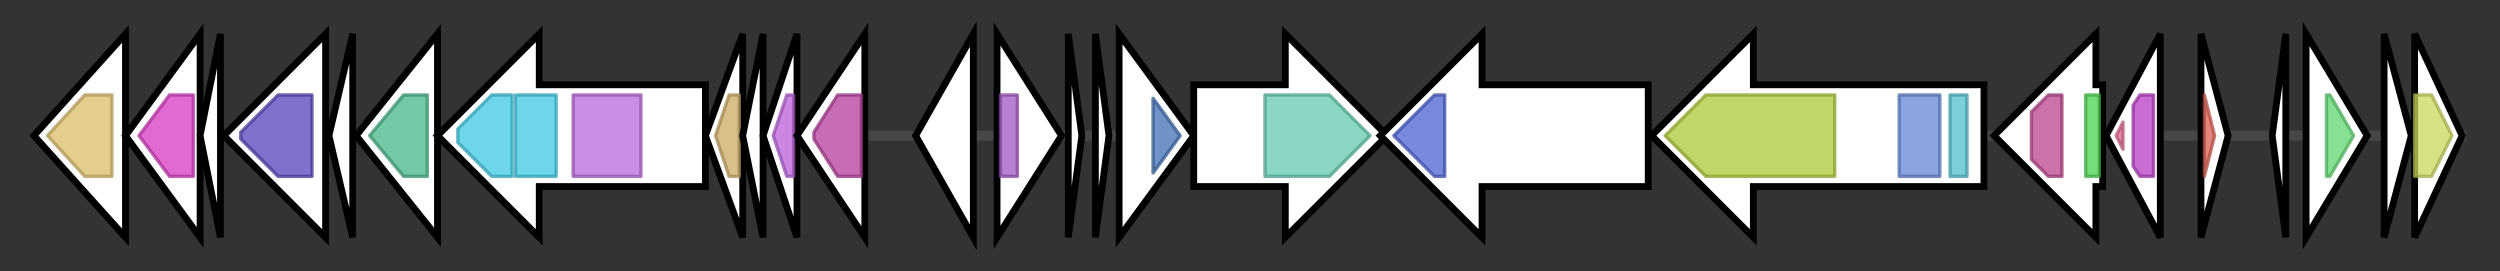 <svg version="1.1" baseProfile="full" xmlns="http://www.w3.org/2000/svg" width="737.167" height="80">
	<rect width="100%" height="100%" fill="#333333" stroke="none"/>
	<g>
		<line x1="10" y1="40.0" x2="727.167" y2="40.0" style="stroke:rgb(70,70,70); stroke-width:3 "/>
		<g>
			<title> (ctg1_18)</title>
			<polygon class=" (ctg1_18)" points="10,40 37,10 37,70" fill="rgb(255,255,255)" fill-opacity="1.0" stroke="rgb(0,0,0)" stroke-width="2"  />
			<g>
				<title>CagX (PF03524)
"Conjugal transfer protein"</title>
				<polygon class="PF03524" points="14,40 25,28 33,28 33,52 25,52" stroke-linejoin="round" width="21" height="24" fill="rgb(219,189,104)" stroke="rgb(175,151,83)" stroke-width="1" opacity="0.75" />
			</g>
		</g>
		<g>
			<title> (ctg1_19)</title>
			<polygon class=" (ctg1_19)" points="37,40 59,10 59,70" fill="rgb(255,255,255)" fill-opacity="1.0" stroke="rgb(0,0,0)" stroke-width="2"  />
			<g>
				<title>VirB8 (PF04335)
"VirB8 protein"</title>
				<polygon class="PF04335" points="41,40 50,28 57,28 57,52 50,52" stroke-linejoin="round" width="20" height="24" fill="rgb(214,55,192)" stroke="rgb(171,44,153)" stroke-width="1" opacity="0.75" />
			</g>
		</g>
		<g>
			<title> (ctg1_20)</title>
			<polygon class=" (ctg1_20)" points="59,40 65,10 65,70" fill="rgb(255,255,255)" fill-opacity="1.0" stroke="rgb(0,0,0)" stroke-width="2"  />
		</g>
		<g>
			<title> (ctg1_21)</title>
			<polygon class=" (ctg1_21)" points="96,25 96,25 96,10 66,40 96,70 96,55 96,55" fill="rgb(255,255,255)" fill-opacity="1.0" stroke="rgb(0,0,0)" stroke-width="2"  />
			<g>
				<title>TrbL (PF04610)
"TrbL/VirB6 plasmid conjugal transfer protein"</title>
				<polygon class="PF04610" points="71,39 82,28 92,28 92,52 82,52 71,41" stroke-linejoin="round" width="21" height="24" fill="rgb(85,67,187)" stroke="rgb(68,53,149)" stroke-width="1" opacity="0.75" />
			</g>
		</g>
		<g>
			<title> (ctg1_22)</title>
			<polygon class=" (ctg1_22)" points="97,40 104,10 104,70" fill="rgb(255,255,255)" fill-opacity="1.0" stroke="rgb(0,0,0)" stroke-width="2"  />
		</g>
		<g>
			<title> (ctg1_23)</title>
			<polygon class=" (ctg1_23)" points="105,40 129,10 129,70" fill="rgb(255,255,255)" fill-opacity="1.0" stroke="rgb(0,0,0)" stroke-width="2"  />
			<g>
				<title>T4SS (PF07996)
"Type IV secretion system proteins"</title>
				<polygon class="PF07996" points="109,40 119,28 126,28 126,52 119,52" stroke-linejoin="round" width="19" height="24" fill="rgb(69,181,135)" stroke="rgb(55,144,108)" stroke-width="1" opacity="0.75" />
			</g>
		</g>
		<g>
			<title> (ctg1_24)</title>
			<polygon class=" (ctg1_24)" points="208,25 159,25 159,10 129,40 159,70 159,55 208,55" fill="rgb(255,255,255)" fill-opacity="1.0" stroke="rgb(0,0,0)" stroke-width="2"  />
			<g>
				<title>P-loop_TraG (PF19044)
"TraG P-loop domain"</title>
				<polygon class="PF19044" points="135,38 145,28 151,28 151,52 145,52 135,42" stroke-linejoin="round" width="16" height="24" fill="rgb(62,200,225)" stroke="rgb(49,160,180)" stroke-width="1" opacity="0.75" />
			</g>
			<g>
				<title>P-loop_TraG (PF19044)
"TraG P-loop domain"</title>
				<rect class="PF19044" x="152" y="28" stroke-linejoin="round" width="12" height="24" fill="rgb(62,200,225)" stroke="rgb(49,160,180)" stroke-width="1" opacity="0.75" />
			</g>
			<g>
				<title>CagE_TrbE_VirB (PF03135)
"CagE, TrbE, VirB family, component of type IV transporter system"</title>
				<rect class="PF03135" x="169" y="28" stroke-linejoin="round" width="20" height="24" fill="rgb(185,101,220)" stroke="rgb(148,80,176)" stroke-width="1" opacity="0.75" />
			</g>
		</g>
		<g>
			<title> (ctg1_25)</title>
			<polygon class=" (ctg1_25)" points="208,40 219,10 219,70" fill="rgb(255,255,255)" fill-opacity="1.0" stroke="rgb(0,0,0)" stroke-width="2"  />
			<g>
				<title>VirB3 (PF05101)
"Type IV secretory pathway, VirB3-like protein"</title>
				<polygon class="PF05101" points="211,40 215,28 218,28 218,52 215,52" stroke-linejoin="round" width="8" height="24" fill="rgb(204,170,99)" stroke="rgb(163,136,79)" stroke-width="1" opacity="0.75" />
			</g>
		</g>
		<g>
			<title> (ctg1_26)</title>
			<polygon class=" (ctg1_26)" points="219,40 225,10 225,70" fill="rgb(255,255,255)" fill-opacity="1.0" stroke="rgb(0,0,0)" stroke-width="2"  />
		</g>
		<g>
			<title> (ctg1_27)</title>
			<polygon class=" (ctg1_27)" points="225,40 235,10 235,70" fill="rgb(255,255,255)" fill-opacity="1.0" stroke="rgb(0,0,0)" stroke-width="2"  />
			<g>
				<title>TrbC (PF04956)
"TrbC/VIRB2 pilin"</title>
				<polygon class="PF04956" points="228,40 232,28 234,28 234,52 232,52" stroke-linejoin="round" width="9" height="24" fill="rgb(187,95,220)" stroke="rgb(149,76,176)" stroke-width="1" opacity="0.75" />
			</g>
		</g>
		<g>
			<title> (ctg1_28)</title>
			<polygon class=" (ctg1_28)" points="235,40 255,10 255,70" fill="rgb(255,255,255)" fill-opacity="1.0" stroke="rgb(0,0,0)" stroke-width="2"  />
			<g>
				<title>SLT (PF01464)
"Transglycosylase SLT domain"</title>
				<polygon class="PF01464" points="240,39 247,28 254,28 254,52 247,52 240,41" stroke-linejoin="round" width="14" height="24" fill="rgb(181,60,156)" stroke="rgb(144,47,124)" stroke-width="1" opacity="0.75" />
			</g>
		</g>
		<g>
			<title> (ctg1_29)</title>
			<polygon class=" (ctg1_29)" points="270,40 287,10 287,70" fill="rgb(255,255,255)" fill-opacity="1.0" stroke="rgb(0,0,0)" stroke-width="2"  />
		</g>
		<g>
			<title> (ctg1_30)</title>
			<polygon class=" (ctg1_30)" points="294,10 313,40 294,70" fill="rgb(255,255,255)" fill-opacity="1.0" stroke="rgb(0,0,0)" stroke-width="2"  />
			<g>
				<title>GntR (PF00392)
"Bacterial regulatory proteins, gntR family"</title>
				<rect class="PF00392" x="295" y="28" stroke-linejoin="round" width="5" height="24" fill="rgb(160,85,194)" stroke="rgb(127,68,155)" stroke-width="1" opacity="0.75" />
			</g>
		</g>
		<g>
			<title> (ctg1_31)</title>
			<polygon class=" (ctg1_31)" points="315,10 319,40 315,70" fill="rgb(255,255,255)" fill-opacity="1.0" stroke="rgb(0,0,0)" stroke-width="2"  />
		</g>
		<g>
			<title> (ctg1_32)</title>
			<polygon class=" (ctg1_32)" points="323,10 327,40 323,70" fill="rgb(255,255,255)" fill-opacity="1.0" stroke="rgb(0,0,0)" stroke-width="2"  />
		</g>
		<g>
			<title> (ctg1_33)</title>
			<polygon class=" (ctg1_33)" points="330,10 352,40 330,70" fill="rgb(255,255,255)" fill-opacity="1.0" stroke="rgb(0,0,0)" stroke-width="2"  />
			<g>
				<title>Transglut_core3 (PF13471)
"Transglutaminase-like superfamily"</title>
				<polygon class="PF13471" points="340,29 348,40 340,51" stroke-linejoin="round" width="11" height="24" fill="rgb(63,111,179)" stroke="rgb(50,88,143)" stroke-width="1" opacity="0.75" />
			</g>
		</g>
		<g>
			<title> (ctg1_34)</title>
			<polygon class=" (ctg1_34)" points="352,25 379,25 379,10 409,40 379,70 379,55 352,55" fill="rgb(255,255,255)" fill-opacity="1.0" stroke="rgb(0,0,0)" stroke-width="2"  />
			<g>
				<title>Asn_synthase (PF00733)
"Asparagine synthase"</title>
				<polygon class="PF00733" points="373,28 392,28 404,40 392,52 373,52" stroke-linejoin="round" width="34" height="24" fill="rgb(97,201,176)" stroke="rgb(77,160,140)" stroke-width="1" opacity="0.75" />
			</g>
		</g>
		<g>
			<title> (ctg1_35)</title>
			<polygon class=" (ctg1_35)" points="486,25 437,25 437,10 407,40 437,70 437,55 486,55" fill="rgb(255,255,255)" fill-opacity="1.0" stroke="rgb(0,0,0)" stroke-width="2"  />
			<g>
				<title>Peptidase_S9 (PF00326)
"Prolyl oligopeptidase family"</title>
				<polygon class="PF00326" points="411,40 423,28 426,28 426,52 423,52" stroke-linejoin="round" width="18" height="24" fill="rgb(77,97,209)" stroke="rgb(61,77,167)" stroke-width="1" opacity="0.75" />
			</g>
		</g>
		<g>
			<title> (ctg1_36)</title>
			<polygon class=" (ctg1_36)" points="585,25 517,25 517,10 487,40 517,70 517,55 585,55" fill="rgb(255,255,255)" fill-opacity="1.0" stroke="rgb(0,0,0)" stroke-width="2"  />
			<g>
				<title>TonB_dep_Rec (PF00593)
"TonB dependent receptor"</title>
				<polygon class="PF00593" points="491,40 503,28 541,28 541,52 503,52" stroke-linejoin="round" width="54" height="24" fill="rgb(171,200,51)" stroke="rgb(136,160,40)" stroke-width="1" opacity="0.75" />
			</g>
			<g>
				<title>Plug (PF07715)
"TonB-dependent Receptor Plug Domain"</title>
				<rect class="PF07715" x="560" y="28" stroke-linejoin="round" width="12" height="24" fill="rgb(99,133,214)" stroke="rgb(79,106,171)" stroke-width="1" opacity="0.75" />
			</g>
			<g>
				<title>STN (PF07660)
"Secretin and TonB N terminus short domain"</title>
				<rect class="PF07660" x="575" y="28" stroke-linejoin="round" width="5" height="24" fill="rgb(78,190,205)" stroke="rgb(62,152,164)" stroke-width="1" opacity="0.75" />
			</g>
		</g>
		<g>
			<title> (ctg1_37)</title>
			<polygon class=" (ctg1_37)" points="620,25 618,25 618,10 588,40 618,70 618,55 620,55" fill="rgb(255,255,255)" fill-opacity="1.0" stroke="rgb(0,0,0)" stroke-width="2"  />
			<g>
				<title>FecR (PF04773)
"FecR protein"</title>
				<polygon class="PF04773" points="599,33 604,28 608,28 608,52 604,52 599,47" stroke-linejoin="round" width="9" height="24" fill="rgb(186,67,139)" stroke="rgb(148,53,111)" stroke-width="1" opacity="0.75" />
			</g>
			<g>
				<title>DUF4880 (PF16220)
"Domain of unknown function (DUF4880)"</title>
				<rect class="PF16220" x="615" y="28" stroke-linejoin="round" width="4" height="24" fill="rgb(72,211,78)" stroke="rgb(57,168,62)" stroke-width="1" opacity="0.75" />
			</g>
		</g>
		<g>
			<title> (ctg1_38)</title>
			<polygon class=" (ctg1_38)" points="621,40 637,10 637,70" fill="rgb(255,255,255)" fill-opacity="1.0" stroke="rgb(0,0,0)" stroke-width="2"  />
			<g>
				<title>Sigma70_r4_2 (PF08281)
"Sigma-70, region 4"</title>
				<polygon class="PF08281" points="624,40 626,36 626,44" stroke-linejoin="round" width="5" height="24" fill="rgb(222,103,144)" stroke="rgb(177,82,115)" stroke-width="1" opacity="0.75" />
			</g>
			<g>
				<title>Sigma70_r2 (PF04542)
"Sigma-70 region 2"</title>
				<polygon class="PF04542" points="629,31 631,28 635,28 635,52 631,52 629,49" stroke-linejoin="round" width="6" height="24" fill="rgb(184,59,197)" stroke="rgb(147,47,157)" stroke-width="1" opacity="0.75" />
			</g>
		</g>
		<g>
			<title> (ctg1_39)</title>
			<polygon class=" (ctg1_39)" points="649,10 657,40 649,70" fill="rgb(255,255,255)" fill-opacity="1.0" stroke="rgb(0,0,0)" stroke-width="2"  />
			<g>
				<title>GerE (PF00196)
"Bacterial regulatory proteins, luxR family"</title>
				<polygon class="PF00196" points="650,28 650,28 653,40 650,52 650,52" stroke-linejoin="round" width="5" height="24" fill="rgb(219,94,82)" stroke="rgb(175,75,65)" stroke-width="1" opacity="0.75" />
			</g>
		</g>
		<g>
			<title> (ctg1_40)</title>
			<polygon class=" (ctg1_40)" points="670,40 674,10 674,70" fill="rgb(255,255,255)" fill-opacity="1.0" stroke="rgb(0,0,0)" stroke-width="2"  />
		</g>
		<g>
			<title> (ctg1_41)</title>
			<polygon class=" (ctg1_41)" points="680,10 698,40 680,70" fill="rgb(255,255,255)" fill-opacity="1.0" stroke="rgb(0,0,0)" stroke-width="2"  />
			<g>
				<title>CopD (PF05425)
"Copper resistance protein D"</title>
				<polygon class="PF05425" points="686,28 687,28 694,40 687,52 686,52" stroke-linejoin="round" width="10" height="24" fill="rgb(94,216,110)" stroke="rgb(75,172,88)" stroke-width="1" opacity="0.75" />
			</g>
		</g>
		<g>
			<title> (ctg1_42)</title>
			<polygon class=" (ctg1_42)" points="703,10 711,40 703,70" fill="rgb(255,255,255)" fill-opacity="1.0" stroke="rgb(0,0,0)" stroke-width="2"  />
		</g>
		<g>
			<title> (ctg1_43)</title>
			<polygon class=" (ctg1_43)" points="712,10 726,40 712,70" fill="rgb(255,255,255)" fill-opacity="1.0" stroke="rgb(0,0,0)" stroke-width="2"  />
			<g>
				<title>Metal_resist (PF13801)
"Heavy-metal resistance"</title>
				<polygon class="PF13801" points="712,28 717,28 723,40 717,52 712,52" stroke-linejoin="round" width="12" height="24" fill="rgb(204,215,92)" stroke="rgb(163,172,73)" stroke-width="1" opacity="0.75" />
			</g>
		</g>
	</g>
</svg>

